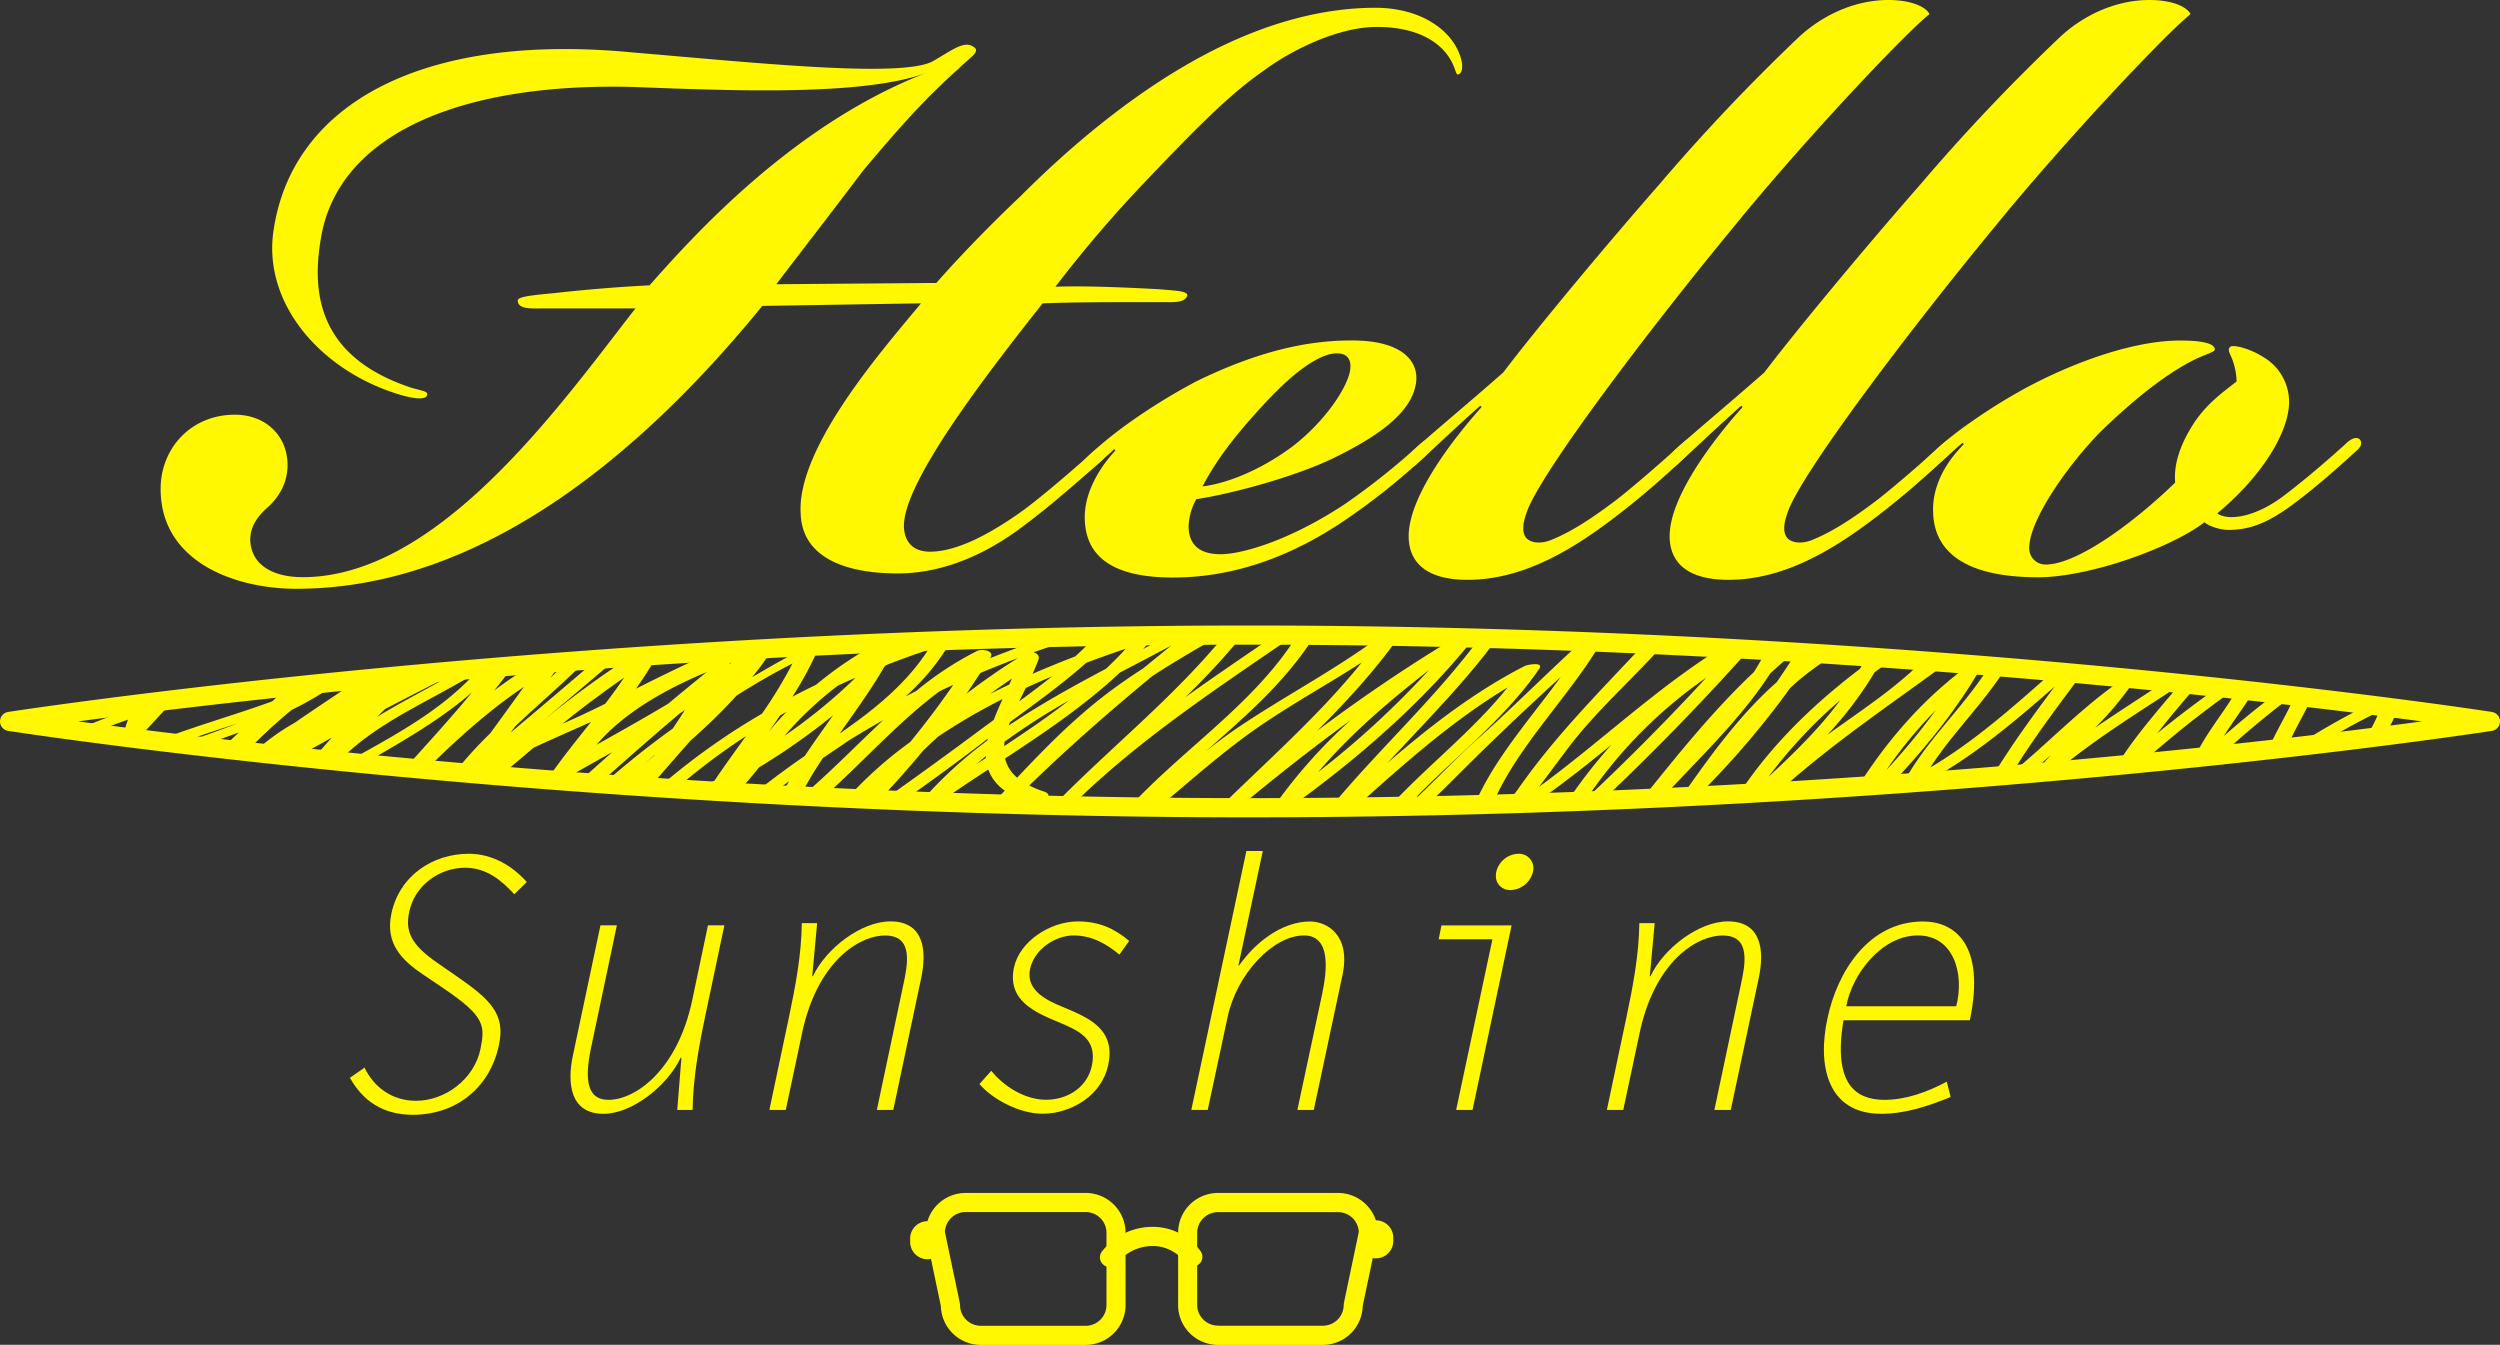 <svg xmlns="http://www.w3.org/2000/svg" width="1080" height="580.96" viewBox="0 0 1080 580.96"><rect x="0" y="0" width="1080" height="580.96" fill="#333333" stroke="none"/><g id="Layer_2" data-name="Layer 2"><g id="Text01_28631239"><g id="Text01_28631239-2" data-name="Text01_28631239"><path d="M274.55 37.6c-75.75-2.21-128.83 20.46-136 65.8-3.87 23.22-1.11 50.87 39.26 64.14 6.08 1.65 7.19 1.65 6.63 3.31s-4.42 1.66-10.5.0c-34.84-9.95-60.27-39.25-55.85-70.77 7.74-54.74 63.59-86.26 155.38-77.41C326 27.09 389 33.73 402.83 26.54c7.74-4.42 13.27-8.85 17.14-6.64 4.42 2.22-.55 4.43-6.08 10-14.93 13.27-26 26-40.92 43.68-15.48 20.46-27.09 35.39-37.6 49.21l69.12-.55c12.16-13.83 26-27.65 36.49-37.6 17.7-17.7 46.45-43.68 80.18-61.38 23.22-12.16 48.1-19.9 73-19.9 19.36.0 32.63 9.4 36.5 20.46 1.66 4.42 1.1 7.74-.56 8.29-1.1.55-1.1-1.66-2.76-5-4.43-8.84-14.93-15.48-32.62-15.48-16 0-35.94 9.4-48.66 18.8-14.38 10-27.65 23.22-50.32 47a547.16 547.16.0 0 0-39.81 46.45c13.82-.56 35.39.55 45.34 1.1 5 .55 12.17.55 11.61 2.77-1.1 3.31-6.63 2.76-11.06 2.76-19.35.0-38.7.0-51.42.55-24.88 31.52-63 80.73-59.71 98.43 1.1 7.18 6.63 8.84 11.05 8.84 9.4.0 22.12-5 39.26-17.14 7.74-5.53 19.91-16 28.75-23.78 4.43-3.87 7.75-6.63 9.4-5 2.22 1.66-2.21 5.53-3.87 7.19-9.4 8.29-22.11 19.35-31 26-7.19 5.53-28.75 22.12-56.4 22.12-24.33.0-41.47-7.74-42-26-1.66-28.75 36.49-71.88 52-90.68l-68.56 1.11C275.66 198 206.54 254.35 128 254.35c-26.55.0-58.61-11.61-58.61-43.13.0-17.7 13.26-32.07 32.06-32.07 14.38.0 23.78 10.5 22.68 23.78-.56 6.63-3.88 12.16-8.85 16.58s-7.19 8.85-7.19 13.83c.55 11.61 11.06 16 22.67 16 59.16.0 112.24-75.75 143.76-116.11H234.19c-3.87.0-10.51.55-10.51-3.32.0-1.66 4.42-2.21 16-3.32 14.92-1.66 29.3-2.76 40.91-3.32C297.77 104 341.45 54.19 400.06 31.52 373 41.47 317.13 39.26 274.55 37.6z" fill="#fff800"/><path d="M580.85 217.85a304 304 0 0 0 32.62-26c3.32-2.77 5-2.77 6.09-1.66 1.1 1.66-1.11 4.42-6.64 9.4a284.12 284.12.0 0 1-31.52 24.88c-22.67 15.48-45.89 23.77-69.11 24.88-35.94 1.66-43.68-12.16-43.68-26 0-9.95 5.53-20.45 13.27-28.75l-.55-.55c-1.66 1.66-5 4.42-6.09 5.53-5 4.42-7.74 5.53-8.84 4.42-1.11-1.66.0-3.32 3.86-7.19A184.89 184.89.0 0 1 488 182.47a260.61 260.61.0 0 1 28.75-17.7c23.78-11.61 45.34-17.69 66.91-17.69h.55c19.9.0 28.2 7.74 27.64 17.14-1.1 14.93-19.9 26-37 34.28-16.59 7.74-43.13 14.93-58.06 17.14a25.92 25.92.0 0 0-3.32 11.61c0 8.3 5 12.17 13.83 12.17S556.52 233.89 580.85 217.85zM558.18 193c14.38-11.06 23.22-24.88 24.88-32.07 1.11-5-.55-8.29-5.53-8.29-6.08.0-16.58 5.53-32.62 23.22-12.72 13.82-19.9 23.78-25.43 34.28C528.88 209 543.25 204 558.18 193z" fill="#fff800"/><path d="M639.45 175.28c-10 8.84-21.56 19.9-27.09 24.88-2.21 2.21-4.43 2.77-5.53 1.11s1.66-5 6.08-8.85c9.4-8.3 22.67-19.35 36.5-31.52 13.82-18.24 43.68-54.19 67.45-81.28A836 836 0 0 1 777.13 16C786 7.74 799.8.0 815.84.0c9.4.0 16 2.76 17.69 6.08-11.61 9.4-54.74 55.3-84 91.24-37 44.78-85.15 108.37-90.12 124.4-2.21 6.09-1.66 10 1.1 11.62s6.64 1.1 9.4.0c8.3-3.32 17.14-8.85 28.76-17.7 7.74-6.08 20.45-17.14 27.64-23.77 3.32-2.77 5-3.87 6.64-2.22s-1.66 4.43-6.08 8.85a354.71 354.71.0 0 1-32.07 27.09c-17.15 12.72-37.6 24.89-60.83 24.89-19.35.0-25.43-8.85-25.43-18.8.0-16.59 17.69-40.37 31.52-55.85z" fill="#fff800"/><path d="M752.24 175.28c-10 8.84-21.56 19.9-27.09 24.88-2.21 2.21-4.43 2.77-5.53 1.11s1.66-5 6.08-8.85c9.4-8.3 22.67-19.35 36.49-31.52 13.83-18.24 43.69-54.19 67.46-81.28A836 836 0 0 1 889.92 16c8.85-8.29 22.67-16 38.71-16 9.4.0 16 2.76 17.69 6.08-11.61 9.4-54.74 55.3-84.05 91.24-37 44.78-85.15 108.37-90.12 124.4-2.21 6.09-1.66 10 1.1 11.62s6.64 1.1 9.4.0c8.3-3.32 17.14-8.85 28.76-17.7 7.74-6.08 20.45-17.14 27.64-23.77 3.32-2.77 5-3.87 6.64-2.22s-1.66 4.43-6.08 8.85a354.71 354.71.0 0 1-32.07 27.09c-17.15 12.72-37.6 24.89-60.83 24.89-19.35.0-25.43-8.85-25.43-18.8.0-16.59 17.69-40.37 31.52-55.85z" fill="#fff800"/><path d="M838.49 199.61c-6.08 5.53-7.74 6.63-9.4 5-1.11-1.65.55-3.87 3.32-6.63a140.6 140.6.0 0 1 18.8-15.48 244 244 0 0 1 21-13.28c16.59-9.39 45.89-22.11 69.67-22.11 8.84.0 14.93 1.11 14.93 3.87.0 1.11-4.43 2.21-8.85 4.42-12.16 6.08-25.43 16.59-39.81 30.41-14.37 14.38-31.52 38.71-31.52 50.87a7 7 0 0 0 7.19 7.19c13.27.0 37.6-17.69 55.85-35.39-.55-6.63 1.1-14.93 8.29-26 6.08-8.85 12.72-13.28 18.25-17.7a28.17 28.17.0 0 0-1.11-7.19c-1.1-4.42-3.31-6.08-1.66-7.74 1.11-1.1 8.3.56 14.38 4.43a22.5 22.5.0 0 1 11.06 19.35c0 13.27-12.17 32.62-31 48.1 1.11 1.11 3.88 1.66 6.09 1.66 7.19.0 15.48-3.87 22.11-8.84 11.06-8.3 21.57-17.7 27.1-22.67 2.21-2.22 4.42-3.32 6.08-2.22 1.1 1.11 1.1 2.77-.55 4.43-6.64 6.08-18.8 17.14-30.41 25.43-7.2 5-14.94 9.4-25.44 9.4-3.87.0-8.85-1.66-10.51-3.32-14.37 11.06-49.76 23.78-71.88 23.78-33.17.0-44.78-12.16-45.34-27.65-.55-9.95 3.88-20.45 13.27-29.85l-.55-.56C845.68 193 842.92 195.74 838.49 199.61z" fill="#fff800"/><path d="M222.17 386.32c-5.42-5.88-11.91-11.46-21.25-11.46-11 0-21.72 7.54-24.13 19C175 402.3 177.39 408 189 416l7.84 5.43c15.08 10.4 21.57 16.59 18.7 30-3.92 18.7-18.7 30.16-37.24 30.16-12.82.0-21.56-6-27.14-16l6.33-4.37c3.92 8.29 11.76 14.32 22.17 14.32 12.66.0 25.18-9.35 27.89-22.31 2.11-10.26 1.81-14.18-15.68-26.09l-8.9-6c-9.19-6.18-16.73-13.42-13.87-26.54 3.47-16.28 17.79-25.78 33.47-25.78 10.26.0 19 5.42 25 12.21z" fill="#fff800"/><path d="M305.84 399.74h7.09l-8.3 39.35c-2.86 13.57-5.27 27.14-5.42 40.41h-6.64l1.81-22.62h-.3c-5.58 11.91-20.81 24.28-33.32 24.28-14.48.0-15.83-13.12-13.27-25.18l11.91-56.24h7.09l-11.16 52.92c-3.17 15.08-1.06 22.47 7.54 22.47 11.76.0 29.85-13 36.19-43.13z" fill="#fff800"/><path d="M339.45 479.5h-7.09l8.45-40c2.86-13.57 5.42-27.14 5.57-40.71H353l-2.11 22.92h.3c5.58-11.91 20.81-23.67 33.47-23.67 14.48.0 15.83 12.51 13.27 24.58L385.89 479.5H378.8L390.11 426c2-9.19 4.67-21.86-7.69-21.86-11.46.0-29.55 11.46-36 42.52z" fill="#fff800"/><path d="M483.58 412.4c-5.43-4.52-11.76-8.29-19.75-8.29s-17 6-18.85 14.47c-2 9.35 7.54 13.73 14.17 16.44 11.16 4.67 22.92 9.5 19.6 25-2.71 13.27-16.13 21.11-28.34 21.11-10 0-21.57-6.18-27.3-12.82l5.13-5.73c5.13 6.49 14.33 12.52 23.67 12.52 8.9.0 17.65-5 19.75-14.63 2.57-11.91-6-15.38-14.62-19-10.1-4.22-22-9.35-19-23.52 2.41-11.31 15.68-19.9 27.59-19.9 9.2.0 16 3.16 22.17 8.44z" fill="#fff800"/><path d="M538.44 367.62h7.09L535 417.08h.3c6.93-9.95 18.54-19 30.61-19 7.39.0 17.79 5.88 14 23.37L567.55 479.5h-7.09l10.7-50.06c2.12-10.1 3.92-25.33-7.84-25.33-13.42.0-29.1 16.74-33 35.28l-8.59 40.11h-7.09z" fill="#fff800"/><path d="M644.73 405.77H621.51l1.2-6H653L636.13 479.5h-7.08zm17.49-29.1a10.29 10.29.0 0 1-9.65 7.84c-4.37.0-7.09-3.47-6.18-7.84a10.09 10.09.0 0 1 9.49-7.84A6.23 6.23.0 0 1 662.22 376.67z" fill="#fff800"/><path d="M701.25 479.5h-7.08l8.44-40c2.86-13.57 5.43-27.14 5.58-40.71h6.63l-2.11 22.92h.3c5.58-11.91 20.81-23.67 33.48-23.67 14.47.0 15.83 12.51 13.27 24.58L747.69 479.5h-7.08L751.92 426c2-9.19 4.67-21.86-7.69-21.86-11.46.0-29.56 11.46-36 42.52z" fill="#fff800"/><path d="M842.67 473.92c-10.1 4.07-19.75 7.24-30 7.24-23.37.0-27.59-21-23.22-41.16 4.22-20.21 17.79-41.92 41.32-41.92 13.42.0 27.14 9.65 20.2 42.67H796.38c-4.68 28 5.58 34.38 17.79 34.38 9.05.0 18.4-3.32 26.84-7.84zm2.41-39.2c3.62-13.72-.9-30.61-16.59-30.61-15.53.0-28.34 16.59-30.91 30.61z" fill="#fff800"/><path d="M3.51 315.74a4.14 4.14.0 0 1 0-8.18c.12.0 240.2-37.34 536.49-37.34s536.36 37.32 536.5 37.34l-.64 4.09.64-4.09a4.14 4.14.0 0 1 0 8.18c-.14.0-240.21 37.34-536.5 37.35S3.63 315.76 3.51 315.74zm43.27-2.38c27.07 3.5 66.27 8.15 114.71 12.81C258.36 335.48 392.2 344.8 540 344.79c221.7.0 412-21 493.21-31.43q7.1-.92 13.06-1.71c-4-.53-8.33-1.11-13.06-1.71-27.07-3.49-66.27-8.16-114.7-12.81C821.64 287.82 687.8 278.5 540 278.5c-221.7.0-412 21-493.22 31.44-4.73.6-9.09 1.18-13.06 1.71C37.69 312.18 42.05 312.76 46.78 313.36z" fill="#fff800"/><path d="M991.25 300.65c-3.21 8-8.13 15.27-11.37 23.3L988 323c3-7.42 7.4-14.2 10.6-21.53zM1035 315.07c-1.14.87-2.24 1.78-3.35 2.68l9.88-1.28C1045 313.71 1037.08 313.47 1035 315.07zm-11.81-10.59a296.54 296.54.0 0 0-31.74 18.16l11-1.29a272.5 272.5.0 0 1 25.35-14 56.25 56.25.0 0 1-6.14 11.66l8.09-1a53.23 53.23.0 0 0 6.18-11.88C1031.94 305.59 1027.71 305.05 1023.18 304.48zM636.81 275.66l-9.15-.23-4.48 3.38c-18.7 11.45-36.71 23.84-54.21 36.93 12.77-12.73 25-26 35.5-40.79l-8.11-.14c-19.73 14.68-41.63 26-62 39.78-4.67 3.17-9.16 6.57-13.57 10.09 17.4-15.39 35-30.51 47.22-50.2-2.53.0-5.07.0-7.6-.05-18.28 29.43-48.92 48.71-72.36 74.13 4.17.06 8.34.12 12.54.16 14.6-12.15 28.67-24.88 44.47-35.6 14.11-9.58 29-17.81 43.28-27-18.45 22.84-40.56 42.24-61.53 62.83h8.3c15.77-13.13 31.85-25.82 48.4-37.85a224 224 0 0 0-32.78 36.73 1.48 1.48.0 0 0-.34 1.11h6.85C586.72 327.57 614 304.09 636.81 275.66zm-67.36 57.87c14.11-16.56 30.63-30.64 47.81-44A384.59 384.59.0 0 1 569.45 333.53zM957.92 297c-8.85 6.38-17.57 12.9-26 19.81 5.5-7.09 11.38-13.88 17.18-20.74-4.6-.48-9.29-1-14.11-1.44-10 6.56-20 13-29.84 19.69a136.26 136.26.0 0 0 14.59-17c2.19-3.15-5-2.32-6.25-1.41-15.72 11.4-29.18 25.4-44.07 37.74 9.13-14.73 19.56-28.55 29.92-42.44L887 290.07c-16.88 14.89-33.79 30.06-53.1 41.47 9.86-15.22 23.17-27.87 32.79-43.21l-7.25-.6c-11.11 17.85-27.31 32-37.31 50.71l10.28-.75c20.26-11 37.86-25.92 55.2-41.09-9.45 12.64-18.73 25.37-26.92 38.87 5.48-.45 10.86-.9 16.19-1.36 3.13-2.66 6.21-5.36 9.27-8.11-2.34 2.55-4.59 5.16-6.72 7.9l9.13-.8C905 319.31 923.19 308.18 941 296.44c-9.37 11.06-18.92 21.95-26.6 34.28q5.47-.51 10.78-1a440.55 440.55.0 0 1 40.15-31.93zM757.56 280.69l-14.1-.77c-28 17.47-52 40.53-78.61 60 4.24-5.56 8.38-11.22 12.63-16.83C689.63 307 705 293.71 718.39 278.66l-8.19-.38c-19 20.32-38.73 40-54.58 62.87-1.54 2.06-3.13 4.07-4.72 6.1 4.16-.13 8.31-.25 12.43-.39 11.36-7.86 22.17-16.45 32.87-25.17A213.87 213.87.0 0 0 677 346.38l15.29-.59q32.12-30.33 61.63-63.22C755.13 281.93 756.35 281.31 757.56 280.69zM685.8 344.51a198.67 198.67.0 0 1 51.26-51.72Q712.36 319.58 685.8 344.51zm-2.51-67.35c-15.23 13.79-29.67 28.42-45 42.11-10.4 9.28-19.87 19.7-30.24 29l8.1-.17c6.81-6.27 13.28-13 19.9-19.48 12.42-12.26 25.26-24.34 38.22-36.2-12.94 17.8-28.78 35.38-37.25 55.19l7.82-.21c10.67-25.22 33.52-46.9 46.86-69.94zm299.76 22.55c-7.66 5.82-15.12 11.87-22.34 18.23 4.1-6.54 8.88-12.67 12.85-19.29l-7.11-.78c-5.76 10.08-13.57 18.9-18.45 29.52l11.68-1.23a383.17 383.17.0 0 1 30.73-25.61zM664.92 289c2.27-3.3-5.16-1.84-6.22-1.3-21.75 11.14-40.91 26-59.3 41.89 16.21-17.54 33.14-34.46 47.3-53.62l-7.58-.21c-19.26 26-43.56 48-64.25 73 3.65.0 7.28-.07 10.91-.12 20.74-18.64 41.63-37.3 65.51-51.67-15.19 18.87-34.59 33.76-51 51.46l7.73-.13C626.68 328.27 649.2 311.82 664.92 289zM94.46 3e2q-15.79 1.8-29.1 3.44l-.86.88-1.73.49c-1.91-.72-4.83-.07-5.89 1.71a151.88 151.88.0 0 0-24.1 9.2l7.83 1a147.11 147.11.0 0 1 14.66-5.83l-1.8 5.41a2.57 2.57.0 0 0 .07 2.09l5.54.69a4.67 4.67.0 0 0 1.6-1c3.77-4.11 7.5-8.2 11.27-12.2C79.52 303.85 87.06 302 94.46 3e2zm764.2-12.32-9.7-.78c-.52.93-1 1.87-1.54 2.79-18 13.83-32.57 30.82-44.83 50.13 4.85-.33 9.67-.66 14.42-1 13.85-14.62 27.07-30.63 37.29-47.91C855.74 289.81 857.19 288.74 858.66 287.67zm-43.83 45.11a192 192 0 0 1 21.46-26.06A295.24 295.24.0 0 1 814.83 332.78zM451.14 342a45 45 0 0 1-6.51-2.66c17.05-16.55 34.92-32.2 53.24-47.32 9.61-6.23 19.51-12 29.48-17.66q-11.37.0-22.62.16-5.42 2.94-10.88 5.84c1.46-1.6 2.9-3.22 4.3-4.9a1.52 1.52.0 0 0 .41-.89l-8.68.12c-4.27 1.4-8.54 2.8-12.9 4.33 1.36-1.37 2.69-2.78 4-4.2l-7.84.14c-2.77 3-5.62 5.88-8.63 8.61-6.15 2.34-12.31 4.87-18.46 7.54.92-2 1.76-4 2.49-5.91s-.53-3-2.11-3.37c6.75-2.42 13.57-4.63 20.41-6.75q-7.43.15-14.78.33c-8.19 2.77-16.33 5.73-24.36 8.94a1.88 1.88.0 0 1 .12-.18c2.07-3.32-3.89-3.84-5.64-3a140.93 140.93.0 0 0-26.41 17.36c-1.52.75-3 1.53-4.53 2.3a98.08 98.08.0 0 0 19.82-24.24l-12 .43c-3.54 1.2-7.09 2.34-10.6 3.62.88-1.08 1.7-2.21 2.55-3.31l-11.68.48a154.75 154.75.0 0 0-26.77 18q-5.16 2.49-10.22 5.15A147.77 147.77.0 0 0 353 281.38c2-.9 3.93-1.74 5.89-2.59l-13.19.65c-.27.63-.52 1.27-.81 1.9-6.76 3.55-13.39 7.34-19.94 11.19 2.4-3 4.71-6 6.9-9.2 1.07-1.1 2.11-2.23 3.18-3.33q-13.47.72-26.59 1.51c-11.41 4.88-22.55 10.43-33.69 16a158.2 158.2.0 0 0 9.14-14.34v-.1l-12.57.85c-.77.67-1.52 1.36-2.3 2a383.6 383.6.0 0 0-36.12 26.94q16.93-14.3 33.83-28.64l-8.82.63c-12.43 10.53-24.8 21.14-37.28 31.6l1.91-2.63c10.16-9.63 20.91-18.71 30.74-28.63l-8.24.61c-2.4 2.41-4.85 4.76-7.34 7.09L242 287a3.59 3.59.0 0 0 .5-1l-12.11.93a201.83 201.83.0 0 0-16.93 11.39q4.26-5.25 8.29-10.69c-23.91 1.94-46.29 4-66.92 6-9.21 6.26-18.5 12.38-27.67 18.7a89.4 89.4.0 0 0-16.54 11.91 5.4 5.4.0 0 0-.7.8c6.46.71 13.2 1.43 20.17 2.16 1.41-1.18 2.81-2.36 4.22-3.52 3-1.66 6-3.36 9-5-2.48 2.77-4.93 5.56-7.47 8.3a3.92 3.92.0 0 0-.57.75l11.2 1.14C158.7 316 175.65 307.44 191.08 299c4.75-2.6 9.45-5.27 14.16-7.95q-2.75 2.74-5.55 5.37c-14.47 13.56-32.43 23-49.93 32.77l7.4.72C173.54 320.48 190 311.15 204 299c-9.24 11.16-19 21.87-28.75 32.63l8.87.82c13.23-13 26.88-25.44 42.21-35.72q-7.25 10.06-14.57 20.09a176.21 176.21.0 0 0-15.22 16.73q9.6.84 19.58 1.66 7.18-6.09 14.37-12.19c8.23-3.82 16.58-7.45 24.86-11.17-6.52 8.23-13.14 16.36-19 25l8.05.61c.73-1.06 1.43-2.14 2.18-3.19a4.75 4.75.0 0 0 2.08-.45q7.92-4.49 15.86-8.92c-4.88 4.3-9.71 8.65-14.56 13l8.89.65c11.52-10.26 23.1-20.46 34.88-30.41.71-.42 1.4-.87 2.1-1.29q-2.56 3.93-5.16 7.85c-10.43 7.5-20.4 15.49-30.05 24 6.65.48 13.42.95 20.26 1.4 1-1.25 2.08-2.48 3.07-3.76q7.17-8.26 14.4-16.46a242.69 242.69.0 0 0 19.87-19.4q11.79-7.51 24.13-13.86a193.2 193.2.0 0 1-13.19 21.71 292.13 292.13.0 0 0-44.75 32l7.53.49A279.7 279.7.0 0 1 322.27 318c-4.57 6.34-9.18 12.67-13.54 19.16-2.51 1.43-5.08 2.77-7.63 4.15q8.64.52 17.45 1c3.28-3.4 6.33-7 9.3-10.75A289 289 0 0 0 359.91 309c-4.12 5.83-8.29 11.62-12.23 17.55-5.5 3.76-10.88 7.7-16.17 11.76l-1.83 1.38-.66.51c-1.11.85-2.14 1.75-3.23 2.61l7.7.42c1.88-1.48 3.73-3 5.63-4.46l1.75-1.27c-1.12 1.95-2.14 4-3.18 6l8 .41a183.57 183.57.0 0 1 9.81-16.46c3.69-2.47 7.39-4.94 11-7.45 4.94-3.06 9.93-6 15-8.87-11.66 10.91-22.81 22.48-35 32.83l9.25.46c16.88-15 32-32.23 50-45.71 2-1 4-1.92 6.06-2.84Q403 308.63 393.2 320.57A173.86 173.86.0 0 0 366 344.85l14 .62c6.54-6.9 12.84-14 18.85-21.25 2.09-2.05 4.25-4 6.42-6A254.68 254.68.0 0 1 433.12 302c-1.39 3.05-2.7 6.06-3.82 9-1.51 1.11-3 2.21-4.52 3.33q-21.3 15.86-43 31.2l8.46.34c12.16-8.53 24.18-17.28 35.9-26.31.18-.15.38-.29.57-.44-.06.27-.11.53-.16.79A177.25 177.25.0 0 0 398 346.19c2.66.1 5.31.21 8 .3 6.88-4.81 13.89-9.46 20.92-14.07a19.09 19.09.0 0 0 7.16 9.14c-1.78 1.9-3.61 3.78-5.4 5.68l7.77.22c.93-.94 1.84-1.9 2.78-2.83a55.17 55.17.0 0 0 7.34 2.94C450.12 348.72 456 343.59 451.14 342zm-265-45.44c-7.61 4.2-15.6 8.42-23.26 13.13 1.15-1.11 2.28-2.24 3.44-3.35q13.68-7.19 27.51-14.09C191.23 293.72 188.68 295.17 186.1 296.59zm96.62 29.74c-1.46 1.19-2.92 2.38-4.39 3.55 1.52-1.28 3-2.56 4.57-3.82zm-35-15.78L243 312.69q5.72-4.65 11.58-9.1c2.22-1.62 4.44-3.24 6.62-4.89 2.8-2 5.58-4 8.45-6-2.6 3.87-5.36 7.62-8.18 11.32C256.9 306.28 252.34 308.47 247.74 310.55zM288.65 304c-10.18 6.1-20.54 11.91-30.92 17.72 11.36-13.39 29-23.65 47.55-31.38Q296.9 297.12 288.65 304zm26.64-17.3c-.09-.06-.21-.11-.31-.17l1.14-.42zM337 309.07l2.81-1.59q-4.06 4.18-7.82 8.73C333.69 313.84 335.37 311.46 337 309.07zm1.93 8.78a149.43 149.43.0 0 1 23-21.64q3.8-1.77 7.64-3.45l-2.46 2.4A235.7 235.7.0 0 1 338.94 317.85zm24.54-1.48-.68.43c6.62-9.37 13.37-18.67 19.15-28.58.25-.27.48-.56.73-.83q9-3.54 18.28-6.63C391.5 295.38 377.94 306.32 363.48 316.37zm58.36 13.75c1.35-1.16 2.68-2.36 4.06-3.48v.82zm47.43-43.79c5.75-2.16 11.45-4.2 17.08-6.08-2.73 3-5.57 5.84-8.48 8.6-14.41 7.66-28.69 15.54-42.08 24.58.17-.49.35-1 .54-1.48C447.55 303.67 458.89 295.53 469.27 286.33zm-26.12 10.86c3.76-1.73 7.54-3.41 11.34-5-4.64 3.71-9.4 7.28-14.2 10.8C441.23 301.06 442.2 299.12 443.15 297.19zm-19.67-6.44q8-3.37 16.22-6.44-11.52 7.23-22.17 15.38C419.57 296.76 421.51 293.75 423.48 290.75zm4.19 9.06q4.65-3.4 9.47-6.63L436 295.72Q431.8 297.7 427.67 299.81zm6.13 22.51c.05-.64.11-1.28.21-1.93a293 293 0 0 1 27.8-17.8C452.81 309.58 443.37 316 433.8 322.32zm.39 5.34c17.36-11.38 34.53-23 49.62-37.1 7.39-3.89 14.79-7.73 22.12-11.65q-6 4.86-12 9.79c-5.7 3.67-11.28 7.51-16.64 11.65-14 10.78-26 23-37.87 35.6A15.44 15.44.0 0 1 434.19 327.66zm116.65-53.28c-13 8.88-25.94 17.67-38.69 26.76a324.46 324.46.0 0 0 24.73-26.77h-7.82c-22 26.95-49.52 48.69-73.82 73.55l7.75.17c28.95-28.58 62.83-50.72 96.23-73.69zM126.15 306.6a135.62 135.62.0 0 0 16.56-9.53c2.25-1 4.51-1.95 6.76-2.92q-13.18 1.31-25.36 2.59c-2.15 2.08-4.29 4.17-6.48 6.22-16.36 6-33.66 10.74-50 17.2l9.17 1.1c8.6-3.17 17.34-6 25.83-8.77-8 3.14-16.27 6-24.49 8.93l8.38 1c5.58-2 11.17-4 16.68-6q-3.77 3.52-7.48 7.11l10.83 1.21a219.08 219.08.0 0 1 16.73-15.79C124.2 308.11 125.2 307.36 126.15 306.6zm649.19-24.86L763 281c-1.66 3.19-3.39 6.31-5.3 9.32C740 307 724.81 326 709.47 345.06l8.72-.41c16.19-17.46 33.7-33.89 46.54-53.71C768.15 287.76 771.71 284.71 775.34 281.74zm55.28 3.74c-12.29 12.18-27 21.74-41.18 31.95a161.45 161.45.0 0 0 20.4-27c2.66-2 5.43-3.93 8.16-5.88l-11.93-.83c-.25.63-.54 1.31-.89 2-.52 1.09-1.1 2.14-1.66 3.21-20.15 15.31-38.22 32.72-52.27 54q8.7-.48 17.26-1c22.75-20.54 48.19-37.57 72.82-55.68zM764 335.6A207.66 207.66.0 0 1 795 302.45C786.18 314.51 775.09 325.25 764 335.6zm13.3-41.9a153.93 153.93.0 0 1 15-10.89l-7.54-.49c-.79.45-1.58.88-2.35 1.35.3-.48.58-1 .88-1.44l-7.26-.45q-4.1 6.63-8.56 13c-15.17 13.31-27.81 30.62-38.48 45.78-2.2 3.13 5.58 2.16 6.94.77a370.69 370.69.0 0 0 37.38-44.05C774.59 296.09 775.91 294.88 777.26 293.7z" fill="#fff800"/><path d="M423.69 581a17.25 17.25.0 0 1-17.24-16.76L4e2 533.45l-.09-.85a17.25 17.25.0 0 1 17.25-17.25H469a17.24 17.24.0 0 1 17.24 17.25v31.11A17.24 17.24.0 0 1 469 581zm-9.05-18.1.09.85a9 9 0 0 0 9 9H469a9 9 0 0 0 9-9V532.6a9 9 0 0 0-9-9H417.14a9 9 0 0 0-8.95 8.59z" fill="#fff800"/><path d="M526.18 581a17.24 17.24.0 0 1-17.24-17.25V532.6a17.24 17.24.0 0 1 17.24-17.25H578a17.25 17.25.0 0 1 17.25 17.25l-.1.85-6.46 30.7A17.25 17.25.0 0 1 571.48 581zm0-8.29h45.3a9 9 0 0 0 9-9l.09-.85L587 532.2a9 9 0 0 0-9-8.56H526.18a9 9 0 0 0-9 9v31.11A9 9 0 0 0 526.18 572.67z" fill="#fff800"/><path d="M476.72 546.39a4.13 4.13.0 0 1-.63-5.82A27.77 27.77.0 0 1 497.78 530a25.57 25.57.0 0 1 20.88 10.54 4.14 4.14.0 1 1-6.73 4.84 17.21 17.21.0 0 0-14.15-7.09 19.5 19.5.0 0 0-15.24 7.5 4.13 4.13.0 0 1-5.82.63z" fill="#fff800"/><path d="M408.19 536.88a7.51 7.51.0 0 1-15 0v-2.2a7.51 7.51.0 0 1 15 0z" fill="#fff800"/><path d="M601.89 536.49a7.51 7.51.0 0 1-15 0V534.3a7.51 7.51.0 0 1 15 0z" fill="#fff800"/></g></g></g></svg>